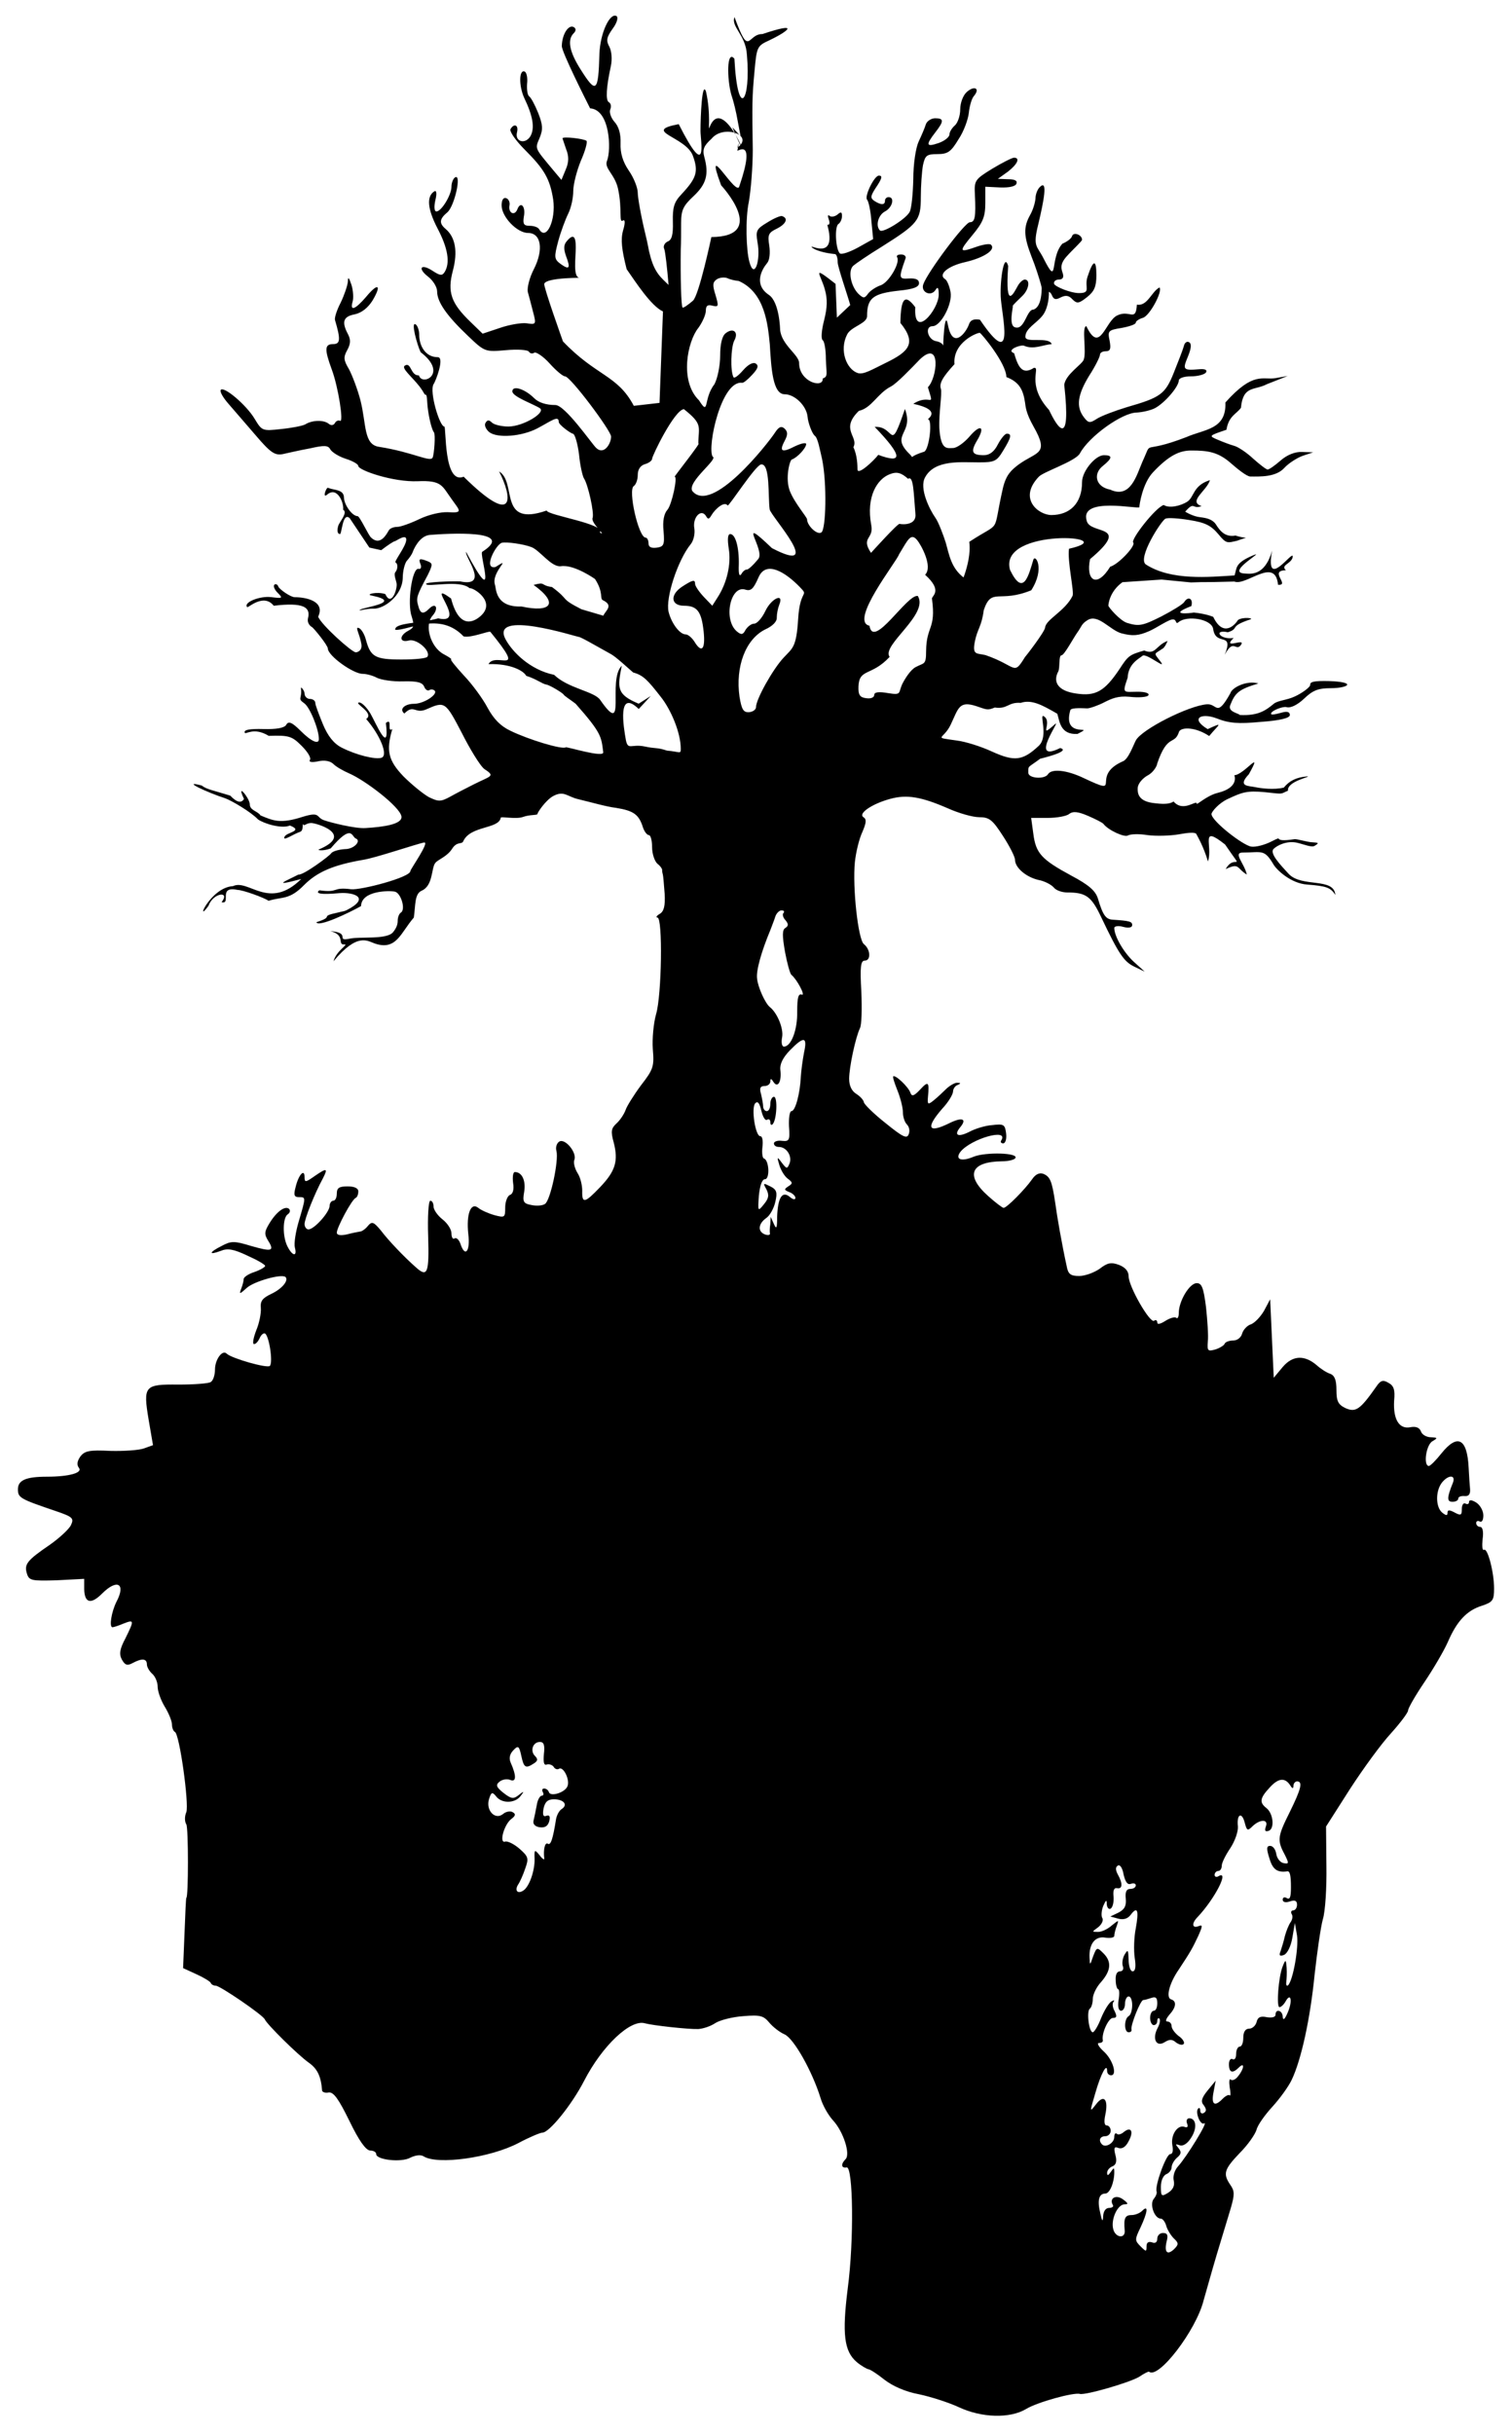 <?xml version="1.0" encoding="UTF-8" standalone="no"?>
<svg
   xmlns:dc="http://purl.org/dc/elements/1.1/"
   xmlns:cc="http://creativecommons.org/ns#"
   xmlns:rdf="http://www.w3.org/1999/02/22-rdf-syntax-ns#"
   xmlns:svg="http://www.w3.org/2000/svg"
   xmlns="http://www.w3.org/2000/svg"
   id="svg10"
   preserveAspectRatio="xMidYMid meet"
   viewBox="0 0 422 679"
   height="679pt"
   width="422pt"
   version="1.0">
  <defs
     id="defs14" />
  <g
     id="g8"
     stroke="none"
     fill="#000000"
     transform="translate(0,679) scale(0.1,-0.1)">
    <path
       id="path4"
       d="m 2050.027,6742.285 c -10.629,-26.887 31.602,-49.457 34.602,-105.457 C 2096.258,6506.225 2059,6452 2049.742,6626.033 2027.742,6653.033 2029,6569 2041,6526 c 6,-17 14,-50 18,-74 l 8,-42 -23,25 c 71.435,-168.464 -22.624,106.229 -63.715,-0.318 -5,-14 4.715,35.318 -9.914,100.092 -11,31 -15.285,-69.463 -15.285,-110.463 0,-26 22.43,-144.894 -60.775,19.318 C 1788.848,6423.656 1915,6409 1934,6355 c 16,-44 10,-62 -32,-107 -21,-22 -25,-37 -24,-77 1,-36 -3,-51 -15,-55 -8,-4 -13,-13 -9,-21 3,-8 8,-53 12,-100 7,-96 46,-47 0,0 -20,20 -39.854,32.689 -52.854,87.689 -22,91 -49.146,104.311 -27.146,18.311 15,-58 20,-68 30,-58 3,3 -3,46 -15,95 -12,49 -21,101 -21,114 0,14 -11,42 -25,62 -17,25 -24,49 -23,76 1,26 -5,47 -17,60 -9,10 -15,26 -12,34 4,9 2,18 -4,21 -9,6 -7,41 6,101 4,19 2,41 -4,53 -10,18 -8,27 9,51 12,16 16,31 11,35 -19,11 -46,-48 -48,-105 -3,-108 -9,-113 -53,-43 -31,49 -37,82 -19,100 7,7 7,13 1,17 -15,9 -33,-19 -34,-52 -1,-16 69.033,-154.351 79.033,-174.351 55.967,-3.649 59.225,-116.08 47.225,-146.08 -9,-21 21.517,-37.457 30.517,-77.457 13,-59 1.225,-98.113 14.225,-89.113 6,3 6,-8 0,-28 -7,-25 -4,-53 10,-108 25.543,-36.596 68.344,-102.941 101.344,-117.941 l -9.602,-255.132 -71.775,-8.199 c -45.814,86.771 -104.469,82.048 -197.748,179.721 0,0 -54.232,151.523 -52.232,160.523 5,19 118.41,16.768 99.41,16.768 -20,0 -11.398,55.258 -11.398,85.258 0,33 -8,38 -26,16 -8,-10 -8,-21 -1,-41 13,-34 9,-39 -16,-21 -17,13 -18,18 -6,63 7,26 20,61 28,77 8,16 14,44 14,63 0,19 10,57 21,84 12,27 19,52 16,56 -7,6 -67,13 -67,7 0,-1 5,-15 10,-30 8,-20 8,-36 -1,-57 l -12,-29 -21,25 c -55,66 -53,61 -40,92 10,24 9,37 -4,70 -9,22 -20,43 -25,46 -5,4 -7,19 -6,35 2,16 -1,31 -6,34 -17,8 -17,-40 -2,-73 24,-50 30,-83 18,-106 -14,-25 -45,-17 -38,10 5,20 -8,26 -18,9 -4,-6 14,-32 40,-58 54,-54 70,-81 79,-139 8,-57 -19,-116 -39,-83 -3,6 -15,10 -27,10 -16,0 -19,5 -16,25 6,29 -9,45 -18,21 -8,-20 -26,-10 -22,11 2,9 -3,18 -9,20 -8,3 -13,-5 -13,-20 0,-32 43,-77 74,-77 36,0 44,-46 16,-101 -12,-23 -19,-51 -17,-63 3,-11 10,-37 15,-57 9,-34 8,-35 -18,-31 -15,2 -49,-4 -75,-13 l -48,-16 -34,33 c -54,52 -65,83 -49,143 14,53 7,93 -20,116 -19,16 -18,28 5,47 20,18 40,109 21,97 -5,-3 -10,-15 -10,-26 0,-23 -28,-69 -42,-69 -6,0 -7,13 -3,31 5,20 3,29 -3,25 -22,-14 -19,-49 9,-103 29,-55 36,-96 20,-122 -7,-11 -13,-10 -33,3 -33,22 -44,8 -13,-16 14,-11 25,-29 25,-41 0,-30 28,-69 86,-124 47,-45 48,-45 106,-40 32,3 61,1 64,-4 3,-5 10,-7 15,-3 5,3 25,-10 43,-30 18,-20 37,-36 43,-36 15,0 128.602,-152.033 128.602,-168.033 0,-20 -20.199,-53.146 -42.199,-31.146 -13,13 -86.404,119.178 -113.404,119.178 -26,0 -47,7 -59,19 -26,26 -61,37 -61,19 0,-15 61.059,-36.113 77.059,-47.113 17,-12 -47.059,-50.887 -88.059,-50.887 -19,0 -40,5 -46,11 -8,8 -13,8 -18,-1 -4,-6 1,-18 11,-26 23,-17 90,-12 134,11 38,20 59.483,37.801 59.483,17.801 0,-8 34.517,-32.801 39.517,-32.801 5,0 13,-26 17,-57 3,-32 10,-62 14,-68 11,-16 29,-96 24,-110 -6,-14 42.344,-53.689 20.344,-40.689 15.887,24.344 -143.815,47.245 -148.815,61.245 -136.613,-47.257 -81.452,77.967 -132.576,109.218 37.131,-71.643 47.595,-159.143 -98.868,-14.768 C 1237.484,5436.775 1246,5600 1240,5600 c -13,0 -42.059,96.894 -30.059,117.894 6,8 31.788,75.576 11.788,75.576 -35,0 -51.728,32.53 -51.728,62.53 0,13 -5,26 -10,29 -14,9 3.973,-56.602 13.973,-77.603 78.048,-59.698 4.178,-95.96 -4.788,-64.755 C 1145.384,5741.484 1148,5781 1130,5770 c -11,-7 18.702,-29.987 40.702,-57.987 15,-20 13.199,-23.285 17.199,-23.285 5,0 3.099,-19.729 7.099,-45.728 4,-27 11,-53 16,-59 5,-6 0.642,-61.232 -3.358,-70.232 -6,-15 -53.417,14.516 -149.417,29.516 -44,6 -35.225,62.715 -52.225,129.715 -8,31 -23,70 -32,87 -15,25 -16,33 -5,53 10,18 10,30 2,45 -18,34 -13,49 19,55 19,4 37,18 50,39 26,44 15,50 -18,10 -30,-35 -46,-42 -38,-14 3,9 2,31 -3,47 -7,21 -10,24 -10,10 -1,-12 -10,-38 -20,-59 -11,-21 -18,-43 -16,-49 16,-54 15,-67 -5,-67 -24,0 -25,-14 -4,-71 18,-48 34,-150 23,-143 -4,2 -11,0 -14,-6 -4,-7 -11,-8 -18,-2 -14,11 -46,10 -65,-2 -7,-4 -37,-10 -67,-13 -53,-6 -54,-5 -74,28 -23,39 -87,93 -95,81 -3,-5 7,-22 22,-39 15,-17 49,-57 76,-88 41,-48 53,-56 75,-52 14,3 48,11 76,16 40,9 51,9 57,-3 5,-8 24,-20 43,-26 19,-6 35,-15 35,-20 0,-12 97.172,-45.616 166.172,-42.616 67,3 67.497,-12.729 93.497,-48.728 23,-33 35.331,-40.656 -9.669,-37.656 -20,1 -54,-7 -79,-19 -25,-12 -53,-22 -62,-22 -10,0 -21,-4 -24,-10 -6,-10 -23.514,-44.652 -49.514,-19.652 -7,6 -31.486,59.652 -37.486,59.652 -15,0 -37,31 -38,51 0,24 -25.834,20.523 -44.715,27.991 -4.649,1.839 -16.457,-31.081 -2.285,-18.991 28.504,24.316 47.596,-24.009 44.596,-42.009 C 971.78,5359.991 948,5335 944,5323 c -4,-14 -2,-23 5,-23 5,0 7.119,63.121 27.119,44.121 L 1030.899,5262.267 1064,5255 c 18,14 35,25 38,25 3,0 32.872,22.661 31.872,3.661 -1,-19 -35.661,-61.276 -29.661,-63.276 6,-2 6.798,-16.991 -0.202,-25.991 -7,-7 3.184,-26.294 3.184,-35.294 0,-20 -16.523,-60.578 -31.751,-26.614 -24.202,7.991 -57.67,-1.202 -37.67,-4.202 89.13,-18.386 -21.258,-32.175 -32.258,-39.175 -10,-6 14.689,3.349 36.679,2.688 C 1072.11,5090.899 1122,5128 1124,5176 c 0,21 6,45 13,51 6,7 13,17 15,23 2,6 18.009,44.468 47.009,47.468 47,4 245.807,16.039 146.906,-47.017 -9.275,-5.913 46.834,-171.761 -45.081,-0.269 -4.762,-12.816 67.002,-99.66 -16.668,-82.275 -28,1 -94.955,-1.899 -94.955,-6.899 0,-11 93.551,13.166 121.542,-12.202 9,3 75.177,-36.981 31.285,-76.928 -14.951,-13.607 -59.067,-43.85 -83.103,48.341 -77.814,56.409 50.531,-74.952 -36.038,-55.422 -49.691,-14.531 -122.558,-11.422 -119.764,-32.101 35.867,-2.697 123.323,52.497 190.627,-18.155 20.267,-5.505 71.745,16.438 74.901,12.56 104.647,-128.577 14.917,-53.368 -5.35,-90.02 62.551,2.009 98.578,-19.092 105.303,-32.605 28.881,-9 44.184,-22.395 56.184,-24.395 11,-2 44.679,-23.184 47.679,-27.184 3,-5 13.908,-11.11 33.908,-26.11 73.166,-82.65 71.716,-92.141 77.213,-135.341 3,-17 -100.598,15.551 -104.598,13.551 -10,-7 -105,22 -154,46 -28,13 -47,33 -64,64 -13,25 -43,66 -66,90 -23,25 -39,45 -36,45 3,1 -6,7 -21,15 -37,20 -54,81 -31,107 18,20 10,39 -9,20 -17,-17 -25,-15 -31,9 -6,21 -4,27 27,85 14,29 14,32 0,38 -23,9 -27,8 -20,-9 3,-8 0,-14 -6,-12 -18,3 -32,-97 -19,-133 8,-26 7,-31 -10,-40 -26,-14 -24,-34 2,-27 22,6 62,-29 52,-45 -2,-5 -35,-8 -72,-8 -74,0 -87,7 -100,56 -4,15 -13,30 -20,32 -11,4 2.386,-15.688 7.386,-43.688 4,-20 -11.386,-24.312 -15.386,-24.312 -11,0 -96.991,77.413 -104.991,99.413 20.771,44.578 -36.229,54.404 -65.229,54.404 -12,0 -42.78,22.184 -45.78,29.184 -2,6 -7,9 -11,6 -4,-4 0,-14 9,-23 15,-15 14,-16 -18,-12 -32,4 -79,-15 -67,-28 3,-2 45.89,39.459 74,4 83,10 103.596,-3.991 95.596,-34.991 -3,-12 5.193,-21.505 11.193,-24.505 5,-3 44.166,-50.863 44.166,-59.863 1,-21 71.045,-70.641 97.045,-70.641 11,0 29,-5 40,-11 12,-6 45,-11 74,-10 39,1 53,-3 58,-15 3,-8 10,-13 15,-9 5,3 12,1 15,-3 6,-11 -31.605,-35.596 -58.605,-35.596 -24,0 -42.89,-14.101 -26.89,-27.101 C 1155.395,4826.404 1158,4797 1190,4811 c 52,23 53,22 100,-68 17,-34 50.092,-91.478 63.092,-99.478 31,-20 14.908,-18.523 -32.092,-42.523 -20,-10 -49,-25 -65,-34 -26,-14 -32,-14 -59,-1 -16,9 -48,35 -71,58 -42,44 -49,71 -31,132 -16.477,-11.569 2.101,32.688 -18,17 11.469,-94.809 -29,2 -43,26 -10,17 -24,31 -31,31 -19,0 44.139,-29.276 19,-46 39,-45 62,-101 43,-108 -17,-6 -72,8 -111,28 -22,11 -39,32 -53,66 -11,27 -21,53 -21,59 0,6 -7,11 -15,11 -8,0 -15,7 -15,15 0,8 -10.717,20.957 -10,15 3.679,-30.569 -11,-28 9,-42 16,-11 41,-73 41,-100 0,-16 -21,-7 -51,23 -24,24 -34,28 -40,17 -5,-9 -27,-13 -64,-12 -38,1 -55,-2 -52,-10 2,-7 24.303,16.973 67,-9 57,2 65,-1 92,-28 16,-16 27,-33 23,-39 -4,-6 5,-8 23,-4 18,4 34,1 43,-8 8,-8 28,-19 44,-26 44,-19 141.441,-92.863 145.441,-119.863 3,-22 -50.45,-29.395 -100.451,-32.395 -29,-2 -97.569,15.486 -114.569,21.486 -25,8 -8.935,25.78 -60.935,9.78 C 782.486,4491.009 763,4500 727,4515 c -7.22,11.899 -29.807,13.807 -29.807,30.807 0,17 -39.762,64.854 -16.193,15.193 -7,-12 -19.395,-10.798 -38.395,9.202 -45.468,14.202 -65.872,17.211 -79.78,28.303 -61.486,15.991 18.432,-20.587 65.432,-35.587 19,-7 71.78,-37.991 91.78,-58.991 15.724,-11.33 65.238,-27.146 89.238,-17.146 C 849.047,4471 798,4468 794,4455 c -6,-14 26.67,9.175 43.67,14.175 11,4 5.018,26.276 9.018,20.276 3,-5 8.009,4.386 22.009,4.386 13,0 122.002,-31.074 21.303,-73.836 -5.523,-2.345 13,-5 33,3 60.359,70.937 57.982,32.578 69.982,27.578 C 1008.982,4444.578 989,4421 963,4421 c -17,-1 -35,-6 -39,-12 -3,-6 -78.24,-62.047 -91.24,-59.047 -27.605,-14.679 -83.825,-36.807 7.975,-12.366 -90.068,-88.922 -146.696,0.863 -190.45,-19.881 C 586.746,4314.137 542.485,4207.998 582,4263 c 12.798,36.578 61.863,42.285 36.395,9.917 28.402,-6.756 -11.208,46.096 44.211,34.276 15,0 73.964,-21.386 86.964,-30.386 C 788.661,4288.973 807,4278 849,4321 c 37,37 83,56 164,70 34,5 152.524,45.368 170.524,48.368 17,3 -38.13,-74.524 -38.13,-79.524 C 1145.395,4341.843 1006,4306 980,4309 c -55,7 -32.44,-10.816 -88.688,-2.899 -19,-14 35.249,-9.917 56.249,-7.917 40,3 88.074,-12.89 19.742,-47.569 C 960.169,4246.994 958,4248 943,4244 c -56,-12 -5.559,-9.706 -60,-27 5,-15 90.652,25.964 124.652,44.964 1.164,44.092 80.054,43.422 94.054,40.422 17,-3 31.294,-49.386 17.294,-58.386 -5,-3 -9,-13 -9,-23 0,-9 -2.807,-19.807 -13.807,-32.807 -19,-20 -90.79,-10.889 -119.459,-16.899 -42.935,-9 5.634,16.587 -54.724,20.762 44.937,-10.807 16.964,-40.184 40.652,-36.789 8,-2 -23.45,-17.578 -31.928,-47.24 67.551,81.332 94.937,56.359 115.937,49.359 60,-20 71.458,30.193 108.33,72.614 5,35 1.715,65.89 21.715,74.89 32.679,14.092 26.576,63.249 38.294,77.652 7.907,9.72 32.789,17.321 46.789,39.321 14,22 27.202,11.137 31.202,21.137 19.86,43.974 99.344,33.356 104.632,65.67 0,4 42.973,-4.982 61.973,2.018 19,7 40.395,4.312 40.395,8.312 0,4 22.395,37.679 43.395,49.679 31,17 39.605,-1.679 71.605,-8.679 35.486,-8.495 78.083,-20.89 104.083,-23.89 50,-8 63.917,-19.11 74.917,-53.11 4,-13 12,-23 17,-23 5,0 9,-15 9,-34 0,-18 7,-39 15,-46 8,-6 14,-15 13,-18 0,-4 1,-9 2,-12 1,-3 3,-26 5,-53 2,-35 -2,-50 -14,-57 -9,-5 -11,-10 -6,-10 15,0 12,-217 -4,-270 -7,-25 -11,-68 -9,-97 4,-48 2,-56 -33,-101 -20,-27 -40,-59 -43,-69 -4,-11 -15,-28 -25,-37 -15,-14 -17,-22 -8,-54 13,-51 5,-79 -38,-124 -43,-45 -51,-47 -50,-10 0,15 -5,37 -13,49 -8,13 -12,29 -9,37 8,20 -26,61 -42,51 -7,-4 -11,-16 -8,-26 7,-27 -17,-139 -32,-148 -7,-5 -24,-6 -38,-3 -22,4 -25,9 -20,37 5,31 -6,55 -26,55 -5,0 -7,-13 -5,-30 3,-18 0,-31 -9,-34 -7,-3 -13,-19 -13,-35 0,-28 -1,-29 -31,-21 -17,5 -37,14 -44,20 -21,17 -34,-17 -28,-73 6,-48 -9,-67 -22,-27 -4,11 -11,18 -16,15 -5,-4 -9,3 -9,14 0,11 -11,28 -25,39 -14,11 -25,27 -25,36 0,9 -4,16 -9,16 -5,0 -8,-44 -6,-100 3,-102 -2,-115 -34,-86 -32,28 -77,75 -98,103 -20,24 -25,26 -36,13 -6,-8 -17,-16 -22,-16 -6,-1 -22,-4 -37,-8 -18,-4 -28,-2 -28,5 0,14 42,93 53,97 4,2 7,10 7,18 0,9 -11,14 -30,14 -23,0 -30,-4 -30,-20 0,-11 -4,-20 -10,-20 -5,0 -10,-7 -10,-14 0,-18 -43,-66 -59,-66 -6,0 -11,7 -11,15 0,14 28,85 51,127 15,29 11,30 -21,8 -27,-19 -30,-20 -30,-4 0,25 -17,6 -25,-28 -6,-22 -4,-28 9,-28 20,0 20,1 0,-67 -9,-30 -14,-63 -11,-74 7,-26 -7,-24 -21,4 -14,28 -13,80 1,89 6,4 8,10 4,15 -11,10 -35,-7 -55,-40 -14,-23 -15,-30 -4,-48 19,-30 11,-32 -48,-15 -46,14 -55,14 -81,0 -36,-18 -38,-27 -3,-14 19,8 36,5 74,-13 27,-12 50,-25 50,-29 0,-3 -13,-11 -30,-17 -16,-5 -30,-14 -30,-20 0,-5 -3,-17 -7,-27 -6,-16 -4,-15 16,3 20,18 97,40 108,30 9,-10 -10,-33 -40,-47 -25,-12 -31,-20 -29,-40 1,-13 -4,-41 -13,-62 -8,-21 -11,-38 -6,-38 5,0 11,7 15,15 3,8 9,15 14,15 12,0 25,-81 15,-91 -8,-7 -106,21 -120,34 -12,13 -33,-16 -33,-44 0,-15 -5,-31 -12,-35 -6,-4 -47,-7 -90,-7 -95,1 -99,-3 -83,-99 l 12,-70 -25,-9 c -13,-5 -56,-8 -94,-7 -59,3 -72,0 -84,-16 -9,-13 -10,-23 -4,-31 12,-14 -27,-25 -89,-25 -59,0 -81,-10 -81,-35 0,-24 6,-27 106,-61 47,-16 51,-20 42,-39 -5,-11 -32,-36 -59,-55 -63,-43 -72,-54 -64,-80 6,-20 13,-21 83,-19 l 77,4 v -29 c 1,-39 19,-43 50,-12 42,42 67,28 40,-23 -14,-28 -21,-71 -11,-71 3,0 16,4 30,10 31,12 31,10 6,-41 -16,-30 -18,-44 -10,-59 9,-16 15,-18 30,-10 26,14 40,13 40,-4 0,-7 7,-19 15,-26 8,-7 15,-23 15,-36 0,-13 9,-38 20,-56 11,-18 20,-40 20,-50 0,-9 4,-18 8,-20 13,-5 40,-201 32,-224 -5,-11 -5,-26 0,-34 6,-9 6,-205 0,-205 -1,0 -3,-44 -5,-98 l -4,-98 37,-17 c 20,-9 38,-20 40,-24 2,-5 8,-8 14,-8 12,0 132,-82 137,-94 6,-14 92,-99 123,-121 24,-17 34,-38 37,-78 1,-4 9,-7 18,-5 14,2 28,-18 58,-79 27,-56 46,-82 58,-83 9,0 17,-4 17,-10 0,-16 70,-24 95,-10 14,7 29,9 37,4 39,-25 187,-4 265,37 30,16 61,29 67,29 19,0 82,78 116,144 51,99 130,173 170,161 22,-6 121,-17 149,-16 14,1 35,8 48,17 13,8 48,17 78,19 47,4 56,1 72,-18 10,-12 29,-27 43,-33 26,-12 77,-103 100,-177 6,-21 22,-49 36,-64 28,-31 48,-93 34,-107 -14,-14 -12,-26 3,-23 18,3 21,-203 3,-338 -16,-127 -10,-175 25,-205 13,-11 28,-19 32,-20 5,0 25,-13 45,-29 23,-18 59,-34 97,-41 33,-7 83,-23 111,-36 64,-30 143,-32 188,-5 31,19 133,47 150,42 16,-4 140,32 166,48 13,9 25,15 27,14 26,-22 131,115 152,198 7,24 23,82 37,129 14,47 32,105 39,129 11,38 11,48 -1,65 -21,31 -18,43 26,89 23,23 43,52 47,65 3,13 23,41 44,64 21,23 45,56 54,75 27,56 52,172 64,293 7,63 17,133 23,155 7,22 11,89 10,150 l -1,109 67,105 c 37,57 88,127 115,156 26,29 47,57 47,63 0,6 20,41 45,78 25,37 55,88 66,113 25,58 53,88 95,101 30,10 34,15 34,48 0,45 -18,114 -28,108 -5,-3 -6,11 -4,30 3,21 0,34 -7,34 -6,0 -11,5 -11,11 0,5 5,7 10,4 6,-3 10,4 10,17 0,13 -9,29 -20,36 -13,8 -20,8 -20,1 0,-5 -4,-7 -10,-4 -5,3 -10,-3 -10,-15 0,-18 -3,-19 -20,-10 -15,8 -20,8 -20,-1 0,-8 -4,-8 -15,1 -18,15 -19,59 -1,83 18,23 40,23 31,0 -17,-42 -17,-53 -1,-53 9,0 16,4 16,9 0,5 8,8 18,7 11,-1 16,5 15,19 -1,11 -3,38 -4,60 -4,82 -31,96 -76,40 -15,-19 -31,-35 -35,-35 -16,0 -8,59 10,69 15,9 15,10 -4,11 -12,0 -25,7 -28,16 -4,11 -14,15 -30,12 -31,-6 -48,22 -45,74 3,31 -1,42 -16,50 -15,9 -22,7 -34,-11 -45,-64 -57,-72 -85,-60 -21,10 -26,19 -26,51 0,28 -5,40 -17,45 -10,3 -27,14 -38,24 -34,29 -67,28 -95,-5 l -25,-30 -5,110 -5,109 -17,-32 c -10,-17 -26,-34 -37,-38 -10,-3 -21,-15 -24,-25 -3,-12 -14,-20 -25,-20 -11,0 -22,-4 -24,-9 -1,-4 -13,-12 -26,-16 -21,-6 -23,-4 -21,22 2,15 -1,58 -5,96 -7,55 -12,67 -26,67 -20,0 -50,-50 -50,-83 0,-11 -3,-17 -7,-14 -3,4 -17,0 -30,-8 -14,-9 -23,-11 -23,-5 0,6 -4,9 -9,5 -12,-7 -71,96 -71,124 0,14 -9,25 -27,32 -22,8 -32,6 -54,-11 -16,-11 -41,-20 -57,-20 -24,0 -31,5 -35,28 -13,59 -27,139 -32,177 -9,60 -14,72 -33,80 -11,4 -22,-1 -32,-16 -19,-27 -70,-79 -79,-79 -3,0 -23,15 -43,33 -65,58 -49,96 39,97 17,0 34,4 37,9 9,15 -83,17 -116,4 -35,-15 -54,-8 -37,14 30,36 134,66 114,32 -4,-5 -1,-9 5,-9 6,0 10,12 8,28 -3,24 -6,27 -38,23 -19,-1 -48,-10 -63,-18 -33,-17 -46,-11 -27,12 20,24 5,29 -31,11 -59,-29 -66,-13 -19,41 17,18 30,40 30,48 0,7 6,16 13,18 9,4 9,6 -1,6 -6,1 -20,-7 -30,-16 -10,-10 -26,-25 -36,-33 -16,-13 -18,-12 -16,10 4,42 1,45 -22,20 -17,-18 -23,-20 -27,-9 -5,16 -42,51 -48,46 -2,-2 4,-20 12,-40 8,-20 15,-47 15,-60 0,-13 5,-28 11,-34 7,-7 9,-19 5,-28 -5,-13 -17,-7 -65,32 -33,26 -60,53 -60,58 -1,6 -10,16 -21,23 -13,8 -20,23 -20,42 0,33 18,116 30,141 5,9 6,55 4,102 -4,70 -2,87 10,87 17,0 16,31 -3,46 -16,13 -32,158 -25,229 3,28 12,65 21,84 11,26 12,35 3,41 -16,10 23,37 74,51 47,13 87,6 161,-26 31,-14 70,-25 88,-25 28,0 37,-7 66,-52 19,-29 34,-59 34,-67 0,-22 31,-48 65,-56 17,-3 36,-13 43,-21 6,-8 23,-14 38,-14 52,0 67,-11 94,-68 50,-105 64,-125 93,-139 l 29,-14 -31,28 c -28,26 -54,71 -54,94 0,5 11,7 25,3 15,-4 25,-2 25,5 0,10 -8,12 -54,15 -20,1 -28,13 -42,60 -7,21 -25,37 -74,63 -83,45 -99,62 -106,117 l -6,44 h 46 c 26,0 53,5 60,11 10,8 24,7 52,-5 21,-9 41,-19 44,-23 13,-17 58,-38 68,-32 7,4 31,5 55,1 23,-3 62,-2 86,2 27,5 45.728,6.543 49.728,1.543 3,-6 20.543,-35.344 32.728,-76.947 14.527,43.498 -24.311,104.267 47.815,47.232 56.847,-83.861 26.941,-22.384 1.629,-68.689 39.404,18.987 30.775,1.457 59.033,-15.172 -7.258,32.146 -39.834,61.477 -10.834,61.477 53,0 59.285,10.616 85.285,-33.384 8,-14 47.616,-53.059 94.616,-56.059 52,-4 65,-8 78,-29 -3.8,50.103 -93.388,19.77 -130.199,58.755 -23,25 -54.245,57.702 -42.245,69.702 10,10 36.987,23.444 64.987,17.444 21,-5 41.457,-13.901 49.457,-8.901 13,8 12,9 -6,10 -12,0 -43.854,9.622 -49.616,8.729 C 3543.642,4437.914 3588,4462 3550,4443 c -19,-10 -45,-17 -58,-15 -24,4 -110.728,71.828 -110.728,90.828 0,6 19.729,30.172 45.728,42.172 39,18 51.642,23.815 103.642,18.815 55,-6 41.384,-5.272 64.099,4.099 -3.53,27.271 70.218,39.901 53.218,39.901 -30.73,-2.595 -49.672,-12.653 -64.702,-31.086 -27.344,-7.172 -65.689,-1.901 -79.689,1.099 -19,4 -50.887,1.285 -18.013,36 41.968,75.546 -13.025,-1.634 -40.543,-2.728 0,0 14.987,-34.099 -46.013,-49.099 -32,-8 -59,-35.159 -59,-30.159 0,12 -37.172,-25.602 -64.53,5.901 -12,-8 -30.914,-7.729 -59.914,-3.728 -38,6 -41.185,26.258 -40.185,42.258 1,12 14,27 29,35 15,8 25.457,26.629 25.457,32.629 29.243,85.857 48.38,48.782 61.086,89.099 7,13 46.059,12.755 83.934,-12.503 26.702,32.232 43.145,40.861 -4.159,19.258 C 3321.027,4785.47 3352,4802 3395,4786 c 35,-14 60,-16 125,-10 55,4 80,11 80,19 0,9 -8,11 -22,7 -15,-4 -35.53,-9.629 -29.53,-0.629 4,7 32.53,18.629 42.53,15.629 11,-3 30,6 49,24 24,23 39,29 75,29 25,0 45,5 45,10 0,6 -28,10 -65,10 -37,0 -38.298,-5.271 -38.298,-11.271 0,-6 -23.358,-23.086 -43.358,-32.086 -21,-10 -47,-11.013 -58,-20.013 -24,-20 -45.225,-34 -95.185,-31.444 -3,5 -33.917,8.513 -26.603,27.358 13.87,35.73 25.172,44.344 78.576,60.616 -32.994,9.478 -74.135,-11.779 -78.132,-27.159 -39,-70 -36,-29 -65,-31 -50,-3 -183,-70 -199,-101 -7,-13 -20.914,-53.43 -36.914,-58.43 C 3039.408,4623.582 3138.878,4565.451 3025,4619 c -48,23 -90,27 -100,11 -9,-15 -55,-12 -55,4 0,21 -2.365,12.495 33.126,39.185 0,0 88.874,20.815 55.874,29.815 -91.119,-45.132 6.198,85.05 -14.702,66.417 -48.49,-43.232 -5.159,5.271 -30.589,21.987 C 2898.667,4801.291 2928,4736 2899,4709 c -45,-42 -68,-44 -130,-16 -30,14 -74,28 -99,31 -69,10 -36.854,1.742 -16.854,43.742 22,46 22.854,68.086 71.854,52.086 28,-9 30.285,-12.815 51.285,-3.814 36.444,-5.258 36.815,15.629 72.358,12.973 30.901,10.159 59.987,-5.927 102.318,-30.358 6.457,-20.616 7.927,-58.947 56.258,-56.318 55.974,28.689 -43.847,-17.398 -19.92,66.503 3,8 40.245,4.828 47.245,4.828 7,0 31.086,8.271 48.086,17.271 20,10 37.371,18.086 69.371,15.086 26,-3 50,-1 53,4 4,6 -9,10 -29,10 -40,0 -44.815,-7.172 -28.815,38.828 1.914,40.344 32.48,53.538 41.444,61.517 10,8.901 69.446,-41.136 50.715,-16.602 -20.762,27.194 -18.232,19.729 4.027,35.715 8,3 15.358,22.444 15.358,22.444 -33.295,-12.724 -33.086,-40.417 -65.172,-26.801 -41,-12 -44.556,-14.099 -68.556,-51.099 -42,-63 -67,-77 -121,-69 -51,7 -66.285,31.914 -50.285,61.914 5,10 0.742,44.702 8.742,44.702 8,0 34.172,49.874 45.172,64.874 11,15 10.298,23.285 29.298,34.285 29,16 61.073,-28.775 93.073,-37.775 31,-8 47,-7 77,6 21,9 55.901,33.801 66.901,32.801 11,0 6.384,-15.616 15.384,-7.616 24,20 92.715,8.815 96.715,-19.185 7,-50 58.801,-5.185 32.398,-71.715 24.675,46.801 30.239,7.906 44.589,26.715 17.539,22.989 -55.146,-14.616 -19.914,20.086 C 3403.642,5004.013 3386,5035 3427,5026 c 34,11 0.696,15.556 63,36 10.452,3.429 -21.642,7.457 -35,-2 -9,-15 -41.415,-48.379 -68.801,8.815 0,0 -18.113,8.556 -54.199,12.185 -10,-2 -75.576,-8.715 -7,18 6,21 -9,29 -20,11 -4,-6 -33,-24 -64,-40 -52,-26 -62,-28 -95,-18 -20,6 -52.53,44.245 -52.53,48.245 0,4 3.298,39.444 39.298,65.444 L 3242,5173 l 82,-8 c 60.338,2.258 10.133,-0.556 121.126,2.457 33.057,-13.417 114.272,71.099 121.861,-9.066 35.122,-2.274 -27.36,40.032 22,40.523 C 3572.298,5214.086 3606,5217 3608,5237 c 2,22 -78.834,-99.337 -57.503,16.815 -20.728,-72.675 -60.868,-64.742 -77.596,-63.815 -54.066,2.997 69.377,70.097 21.475,49.245 -47.902,-20.852 -42.018,-33.403 -48.66,-54.662 -71.404,-4.457 -176.544,-15.068 -247.258,30.318 C 3172.788,5231.375 3242,5339 3253,5343 c 7,3 37,1 67,-4 44,-7 60,-15 81,-40 22,-27 24.914,-23.642 51.914,-17.642 35.828,13.815 30.013,3.126 -4.543,14.47 -28,-5 -42.358,10.987 -55.358,31.987 -10,14 -26.729,17.099 -42.728,19.099 -21,2 -42.444,15.556 -42.444,15.556 27.245,30.801 18.53,5.384 45.874,15.47 -39.358,12.801 14.815,43.059 23.258,72.49 -47.503,-14.801 -43.616,-46.689 -62.616,-59.689 -20,-13 -51.358,-19.371 -66.444,-9.656 -23,-7 -93.04,-96.841 -85.04,-104.841 8,-8 -40.272,-60.358 -64.272,-67.358 -37.715,-61.404 -68.689,-38.145 -56.232,21.199 117.954,98.885 0.339,67.205 -9.265,106.629 C 3011.418,5406.033 3180,5368 3180,5375 c 0,7 8.742,65.973 37.742,96.973 45,48 74.801,61.086 106.801,61.086 46,0 75,-3.371 112,-36.371 16,-14 43.086,-36.172 53.086,-36.172 26,0 71.371,-2.517 95.371,24.483 11,12 34,27 50,33 l 30,10 -31,1 c -19,1 -42,-8 -60,-24 -16,-14 -32,-25 -36,-25 -4,0 -22,14 -40,30 -18,17 -42,33 -53,36 -11,3 -32,11 -46,17 -26,11 -26,11 24,28 6.57,38.973 27.483,43.258 40.483,61.258 5.914,63.318 38,47.543 72.715,66 L 3594,5741 l -34,-6 c -36,-6 -61.252,20.178 -139.914,-67.854 2.914,-76.146 -57.51,-74.059 -109.027,-96.662 -130.721,-50.662 -91.828,-2.311 -122.828,-69.311 -16,-37 -32.715,-103.576 -89.689,-77.232 -42,8 -47.543,45.059 -20.543,66.059 27,22 28,30 3,30 -24,0 -61,-45 -61,-75 0,-60 -34.656,-91.941 -85.656,-91.941 -35,0 -94.006,44.941 -35.006,106.941 13,14 102.662,43 114.662,65 25,47 118,114 159,114 16,1 38,6 50,12 27,14 66,59 67,77 0,7 14,12 34,12 19,0 38,5 42,11 4,7 -3,10 -17,9 -47,-4 -49,-2 -34,34 10,24 11,37 4,41 -6,4 -13,-1 -15,-11 -3,-11 -16,-44 -28,-74 -24,-60 -37,-69 -131,-96 -33,-10 -70,-24 -83,-32 -20,-13 -24,-13 -37,4 -22,29 -18,62 15,116 17,26 30,53 30,58 0,6 7,10 16,10 13,0 15,7 11,29 -6,28 -4,30 33,36 22,4 40,10 40,15 0,4 9,10 19,13 19,4 57,75 47,85 -22.557,-12.231 -33.344,-52.92 -63,-48 -3,-50 -19.742,-13 -54.742,-30 -34,-16 -48.258,-110 -86.258,-30 -14,-1 1.404,-72.059 -7.596,-94.059 -5,-13 -50.146,-40.371 -54.146,-69.371 19.973,-181.066 -19.276,-119.489 -42.276,-70.489 -65.542,71.946 -22.202,119.314 -42.193,117.717 -32.982,-21.377 -44.377,3.009 -55.368,40.596 C 2805.045,5813.807 2852,5830 2859,5825 c 26.596,-10.794 50.157,2.603 76.332,4.973 -8.386,21.982 -73.515,1.422 -73.515,20.422 0,23 29.781,36.754 46.781,57.754 28,33 21.774,114.341 1.774,107.341 -7,-2 6.418,-76.683 -25.747,-89.279 -19.578,1.386 -24.398,-59.158 -52.398,-49.158 -18,6 -3.611,58.158 -5.611,59.158 -2,1 18.386,19.789 27.386,28.789 18,18 22,45 6,45 -5,0 -14,-8 -19,-17 -10,-17 -36.43,-77.033 -27.172,54.861 -11,39 -22.828,-35.861 -20.828,-84.861 2,-51 44.033,-215.41 -58,-65 -18,3 -27,-1 -31,-14 -8,-22 -44.997,-71.533 -58.371,-0.252 C 2636.356,5933.169 2631,5816 2633,5822 c 1,7 -8,14 -20,16 -24,4 -33,42 -10,42 23,0 56,63 50,95 -3,17 -10,33 -15,36 -21,13 7,37 57,48 51,12 85,34 71,48 -3,4 -21,1 -39,-5 -51,-18 -52,-15 -13,32 30,36 36,52 36,90 v 45 l 41,-2 c 26,-1 44,3 46,11 3,8 -5,12 -24,12 l -28,1 28,20 c 27,21 35,39 17,39 -5,0 -33,-14 -61,-31 -49,-30 -50,-33 -48,-73 3,-62 0,-76 -14,-76 -14,0 -118,-139 -130,-173 -8,-22 21,-36 34,-16 6,10 9,7 9,-13 0,-42 -70.973,-127.662 -65.457,-35.172 -27,36 -40.543,30.172 -41.543,-43.828 45.775,-56.285 24.43,-79.629 -40,-111 -39.417,-19.192 -62.801,-33.914 -78.801,-28.914 -31,10 -52.801,62.887 -29.801,107.887 11,22 55.602,30.027 55.602,51.027 0,50 16,63 88,71 41,4 57,10 57,21 0,10 -9,14 -28,13 -29,-2 -29,1 -10,55 3,6 -2,12 -12,12 -9,0 -14,-3 -11,-8 9,-15 -23,-70 -46,-78 -12,-4 -28,-14 -35,-23 -10,-14 -13,-14 -27,-1 -22,22 -30,66 -14,79 7,6 42,30 78,52 103,65 110,74 110,139 0,32 3,72 6,89 6,27 10,31 40,31 29,0 38,6 59,41 15,22 27,56 29,74 2,19 8,41 15,48 17,21 0,29 -21,10 -10,-9 -18,-30 -18,-48 0,-18 -7,-38 -15,-45 -8,-7 -15,-18 -15,-25 0,-7 -13,-18 -30,-24 -35,-12 -37,-6 -10,29 25,32 25,40 0,40 -11,0 -23,-8 -26,-17 -3,-10 -12,-31 -20,-48 -8,-17 -15,-62 -15,-105 -1,-41 -5,-82 -10,-91 -10,-20 -75,-60 -83,-52 -13,13 -5,43 14,53 21,11 28,40 10,40 -5,0 -10,-4 -10,-10 0,-12 -10,-13 -29,-1 -12,8 -12,13 2,35 19,28 21,36 10,36 -13,0 -41,-58 -33,-67 4,-4 10,-31 12,-59 l 5,-51 -43,-24 c -24,-13 -46,-20 -50,-16 -12,12 -15,75 -4,82 5,3 10,13 10,22 0,12 -3,13 -13,4 -8,-6 -18,-7 -22,-3 -5,4 -5,-1 -2,-10 4,-10 2,-17 -4,-15 29,-105 -55,-51 -43,-63 8,-8 34,-16 65,-19 4,-1 7,-11 7,-23 0,-13 30.973,-102.119 34.973,-119.119 L 2335.742,5903.795 2332,5998 c -69.146,54.344 -42,28 -30,-15 8,-28 7,-51 -2,-87 -7,-27 -9,-51 -4,-55 5,-3 9,-27 9,-53 1,-39 7.172,-49 -8.828,-54 2.603,-28.801 -65.828,-9.947 -65.828,43.053 0,23 -49.404,50.543 -53.033,93.145 0,0 -1.543,77.172 -31.543,97.172 -43,29 -19.768,70.629 -4.768,88.629 7,8 9,28 6,49 -5,30 -2,36 21,47 26,13 33,29 15,35 -4,2 -23,-6 -42,-18 -30,-18 -32,-23 -27,-54 10,-50 -8.457,-107.576 -22.457,-55.576 -9,32 -11.543,119.576 -1.543,167.576 6,34 11,99 11,145 -2,126 -2,147 5,221 6,65 7,69 40,84 57,27 86.775,53.172 -18,18 -43.167,0.589 -35.54,-68.879 -77.973,47.285 z M 2058,6378 c 0,0 9,32 0,-8 -0.193,-4.24 53.172,40.146 5.689,-98.967 -6.887,-35.602 -102.775,141 -50.973,1.92 0,0 133.398,-143.091 -27.285,-144.344 0,0 -34.43,-162.609 -51.43,-177.609 -14,-12 -27,-21 -29,-19 -4,3 -6,86 -5,163 1,17 1,49 1,73 0,36 6,48 35,75 35,33 43,60 30,108 -6,22 -2,32 20,52 33.281,40.919 120.549,9.906 72,-25 z m 4,-372 c 72.724,-32.347 80.963,-120.587 86.516,-176.371 4,-69 8.483,-139.629 41.483,-139.629 28,0 61,-32 64,-63 1,-15 11.798,-45.587 19.798,-52.587 9,-6 14.605,-40.193 20.605,-65.193 14,-68 10.967,-196.736 -2.033,-204.736 -12,-8 -39.828,19.457 -39.828,36.457 0,6 -34.887,45.629 -47.887,78.629 -14,35 -0.656,86.43 5.344,88.43 15,5 40,32 40,43 0,5 -14,2 -31,-6 -37,-19 -45,-15 -29,15 9,17 9,25 0,34 -9,8 -16,6 -27,-11 -21,-32 -177,-230 -231.013,-162.556 -14,26 74.808,89.775 56.807,95.775 C 1973.484,5543.848 2013,5729 2071,5722 c 4,-1 16,9 28,22 17,18 19,26 10,32 -8,4 -21,-3 -35,-19 -13,-15 -25,-24 -27,-19 -9,18 -7,82 2,101 14,25 -3,38 -24,21 -10,-8 -15,-31 -15,-62 0,-27 -7,-63 -16,-80 -31.956,-40.985 -13.591,-91.438 -43,-45 -55.43,54.086 -32,165 -2,202 11,15 21,37 21,48 0,14 5,18 19,14 17,-4 17,-1 8,30 -9,28 -8,36 4,44 8,5 21,6 29,3 8,-4 22,-7 32,-8 z m 527.715,-296.371 c 19.311,-63.57 7.629,-15.258 -40.689,-46.285 C 2633.404,5645.258 2586,5620 2590,5620 c 13,0 4,-81 -10,-90 -29.908,-44.646 25.362,-13.666 0,0 -74.35,-22.98 -13.598,-34.59 -40.371,-7.801 -58.341,56.166 12.706,56.333 -13.979,126.76 -43.962,-128.969 -26.394,-46.311 -84.425,-49.952 79.793,-82.823 77.965,-103.379 10.059,-78.033 -13,-17 -57.029,-57.997 -58.029,-40.997 0,10 -0.445,40.213 -11.445,62.213 15.56,29.816 -38.365,49.297 15.35,101.529 36,8 51.462,48.454 89.608,68.109 C 2502.769,5720.073 2543,5762 2568,5788 c 60.076,56.036 47.498,-53.038 21.715,-78.371 z m 219.038,28.434 c 36,-14 46.713,-35.001 52.108,-71.01 1.63,-10.879 1.816,-28.187 23.816,-67.187 45,-79 9.323,-68.867 -41.677,-105.867 -21,-16 -34.543,-28.371 -43.543,-64.371 -31.258,-136.576 -0.722,-89.994 -94.285,-151.424 8.861,-62.801 -38.742,-147.264 -14.742,-100.264 -35.861,27 -40.947,63.43 -50.947,98.43 -7,22 -20.543,57.629 -28.543,68.629 -17,24 -45.973,83.258 -28.973,113.258 27,50 100.033,41.742 150.033,41.742 44,0 50,3 68,33 22,36 25,47 10,47 -5,0 -16,-13 -25,-30 -10,-20 -23,-30 -39,-30 -33,0 -38,9 -19,41 24,40 9,47 -22,10 -15,-17 -35,-31 -45,-31 -16,0 -34.258,-7.801 -38.258,55.199 -2,39 8.258,98.801 4.258,109.801 -5,15 4,32 38,69 -5.516,61.602 65.801,89.232 70.801,87.232 4,-1 73.732,-84.599 73.952,-123.169 z m -859.747,-185.798 c 11,7 -68.006,-92.264 -66.006,-92.264 9,0 -8,-78 -20,-92 -10,-11 -14,-32 -11,-60 3,-38 1,-43 -19,-46 -16,-2 -23,2 -23,12 0,9 -4,16 -8,16 -20,0 -50,134 -33,144 6,4 11,18 11,31 0,15 7,26 20,30 11,3 20,10 20,15 0,8 61.689,135.523 88.689,138.523 53.868,-42.771 40.78,-47.904 40.318,-96.258 z m 585.397,-98.09 c 15.47,10.216 15.404,-39.126 20.484,-97.546 4,-33 -37.145,-30.199 -44.145,-28.199 -5,2 -79.775,-80.947 -79.775,-80.947 -29.543,44.291 8.689,37.662 0.689,77.662 -15,80 17.353,128.671 51.353,141.671 20,8 32.395,4.359 51.395,-12.641 z m -410.086,40.063 c 26,3 18.828,-91.549 23.828,-125.549 4,-20 156.953,-186.41 6.285,-107.947 C 2050.994,5359.635 2138,5255 2116,5230 c -14,-17 -28,-30 -32,-29 -4,0 -11,-5 -15,-13 -6,-8 -8,2 -7,27 1,47 -9,85 -24,85 -7,0 -8,-15 -4,-41 7,-43 -5,-96 -32,-137 l -14,-22 -24,25 c -13,14 -24,30 -24,36 0,13 -7,11 -35,-7 -36,-23 -33,-54 4,-54 37,0 49,-16 55,-73 5,-50 -6,-60 -26,-27 -7,11 -18,20 -24,20 -17,0 -40,31 -48,63 -9,39 26,145 62,189 8,10 12,29 10,43 -6,30 18,57 32,36 6,-11 9,-10 16,2 10,17 35.828,39.715 44.828,26.715 3,-4 77.49,112.523 93.49,114.523 z m -741.583,-286.263 c -36.056,-7.303 2.284,64.722 18.284,67.722 13,3 59.982,-3.697 80.982,-11.697 24,-8 56,-56.775 83,-53.775 37,6 95.641,-35.626 95.641,-35.626 24.801,-38.43 12.539,-54.677 21.971,-59.172 31.073,-15.061 7.489,-28.672 1.205,-43.252 l -61.074,18.018 c -62.715,32.209 -30.198,23.432 -82.09,61.955 -34.23,4.686 -16.299,15.453 -51.402,5.926 71.928,-51.726 48.524,-78.132 -33.605,-60.242 -74.231,-2.395 -70.341,49.964 -74.341,60.964 -11,36 51.853,81.078 1.43,49.179 z M 2560,5282.801 c 10,-12 44.602,-73.49 21.973,-96.377 52.069,-46.881 16.613,-59.296 19.232,-67.338 11.609,-86.354 -15.667,-73.532 -16.463,-145.629 0,-40 -5.271,-31.742 -29.271,-44.742 -15,-8 -30.457,-33.629 -37.457,-47.629 -11,-24 -1.013,-31.086 -38.013,-25.086 -28,5 -40,3 -40,-5 0,-7 -10,-11 -22,-9 -18,2 -23,9 -22,33 2,51 36.344,27.623 86.947,82.311 -24.059,31.887 110.629,118.543 78.662,169.98 -29.973,5.742 -124.317,-150.869 -134.867,-83.066 -57.522,11.723 76.594,179.953 82.258,198.775 25,41 33,61.801 51,39.801 z m 423.603,-23.768 c -5,-35 14.973,-120.318 9.973,-131.318 -21,-43 -74.689,-65.742 -76.689,-88.742 -2,-13 -53.318,-79.404 -56.318,-82.404 -33.073,-53.689 -21.808,-24.742 -110.013,5.689 -24,6 -37.642,-1.576 -29.642,38.424 7,35 18.967,41.424 24.709,86.828 21.83,65.341 42.458,18.72 132.622,55.616 39.239,61.232 10.995,102.457 5.742,84.947 -13.395,-44.645 -27.96,-104.424 -64.907,-28.304 -34.463,120.092 324.562,95.205 164.523,59.264 z m -752,-106.178 c 28,-29 1.027,-3.027 -3.973,-90.027 -5,-80 -15.629,-80.828 -40.629,-107.828 -30,-32 -77,-116 -77,-138 0,-7 -9,-13 -19,-14 -16,-1 -21,7 -27,43 -12,84 17,161 72,188 20,9 33,22 32,33 0,10 3,26 7,36 14,34 -22,18 -39,-18 -9,-19 -23,-35 -31,-35 -8,0 -18,-8 -24,-17 -7,-14 -12,-15 -24,-5 -39,32 -19,130 23,117 16,-5 23,2 37,34 21,49 75.603,13.854 114.603,-26.146 z m -526.116,-188 c 14.098,-7.801 45.605,-37.312 61.706,-51.083 28.596,-7.67 41.11,-22.065 77.11,-68.065 28,-35 55.697,-99.706 55.697,-144.706 0,-16 -2.404,-8.211 -38.404,-5.211 -29.362,9.775 -29.718,4.468 -63.697,11.798 -36,7 -44.899,-11.175 -50.899,16.825 -7,38 -24.368,145.515 35.706,87.478 l 33.495,36.267 -33.688,-21.451 c -62.359,26 -59.166,44.083 -47.202,105.91 -41.074,-40.267 15.599,-204.587 -60.267,-95.231 -16.541,23.843 -89.533,31.854 -128.533,69.854 -67.964,14.018 -116.614,64.419 -135.023,98.264 -46.875,86.178 198.227,7.653 203.227,7.653 6,0 42.105,-21.373 90.771,-48.303 z M 2187,4243 c -4,-3 -2,-13 5,-20 9,-11 9,-16 0,-22 -9,-5 -9,-21 -1,-67 6,-32 14,-61 18,-64 15,-12 40,-59 29,-55 -10,4 -13,-9 -13,-47 1,-52 -17,-98 -37,-98 -6,0 -8,12 -5,27 4,23 -13,66 -34,83 -13,10 -34,56 -36,80 -3,22 12,75 37,135 4,11 11,28 14,38 3,9 11,17 17,17 7,0 9,-3 6,-7 z m 57,-390 c -4,-21 -8,-51 -9,-68 -2,-45 -15,-95 -26,-95 -5,0 -8,-19 -7,-42 3,-39 1,-43 -19,-41 -13,2 -23,-2 -23,-7 0,-6 6,-10 14,-10 21,0 37,-25 30,-45 -7,-17 -8,-17 -22,1 -13,18 -14,17 -7,-6 4,-14 14,-31 23,-38 15,-11 15,-14 2,-22 -12,-8 -12,-10 3,-16 9,-3 17,-11 17,-16 0,-6 -7,-5 -16,3 -21,17 -33,-2 -35,-56 0,-32 -2,-36 -9,-20 l -9,20 -1,-20 c -2,-11 -2,-23 -1,-27 0,-4 -6,-5 -14,-2 -21,8 -19,30 4,46 10,7 21,27 25,45 6,26 4,34 -14,43 -20,10 -21,10 -11,-8 8,-16 7,-25 -7,-42 -17,-21 -17,-20 -14,24 3,29 9,46 17,46 14,0 12,53 -3,58 -4,1 -6,16 -4,32 2,17 0,30 -6,30 -14,0 -26,80 -14,92 7,7 12,0 17,-21 4,-17 11,-29 16,-25 5,3 9,0 9,-7 0,-7 3,-9 6,-6 12,11 15,77 4,77 -5,0 -10,-9 -10,-20 0,-11 -4,-20 -10,-20 -5,0 -10,6 -10,13 0,6 -3,22 -6,35 -5,16 -2,22 10,22 9,0 16,6 16,13 0,9 3,8 9,-2 12,-18 23,2 19,34 -2,16 7,34 26,54 40,41 50,39 40,-6 z M 1518,1896 c -2,-23 0,-32 8,-29 7,2 15,-1 19,-6 3,-6 10,-9 15,-6 12,8 31,-30 24,-48 -6,-18 -48,-31 -52,-17 -2,6 -8,10 -13,10 -6,0 -7,-4 -4,-10 3,-5 2,-10 -3,-10 -5,0 -12,-12 -14,-27 -3,-16 -7,-35 -9,-43 -2,-9 4,-16 17,-18 15,-2 23,3 27,17 3,13 1,18 -8,15 -9,-4 -11,3 -8,20 4,19 12,26 29,26 27,0 40,-15 22,-27 -7,-4 -14,-17 -16,-28 -9,-57 -15,-74 -23,-69 -8,5 -13,-16 -10,-41 1,-5 -5,-2 -13,9 -14,17 -15,16 -14,-10 1,-33 -15,-79 -32,-89 -16,-10 -24,1 -14,17 5,7 14,27 20,45 10,28 9,33 -16,55 -15,13 -33,22 -40,20 -18,-6 -3,48 17,63 12,9 13,14 4,19 -6,4 -19,2 -27,-5 -22,-18 -49,10 -39,42 6,19 9,20 19,8 15,-21 52,-21 68,-1 12,15 11,16 -4,4 -15,-12 -21,-11 -43,6 -20,16 -22,22 -11,31 7,6 21,9 30,5 17,-7 18,11 1,49 -5,12 -2,24 8,34 13,14 16,12 22,-16 7,-33 12,-36 35,-21 11,7 12,12 3,21 -14,14 -6,39 14,39 11,0 14,-9 11,-34 z m 2083,-87 c 6,-10 9,-10 9,-1 0,6 5,12 10,12 17,0 11,-22 -20,-85 -34,-68 -36,-79 -15,-118 13,-26 13,-28 -3,-25 -9,2 -18,13 -20,26 -2,12 -9,22 -17,22 -10,0 -11,-7 -2,-35 9,-31 22,-40 50,-36 7,1 10,-11 10,-44 0,-30 -3,-36 -13,-30 -5,3 -10,1 -10,-5 0,-7 8,-9 20,-5 14,5 20,2 20,-9 0,-9 -5,-16 -11,-16 -5,0 -7,-5 -4,-10 4,-6 2,-16 -3,-23 -5,-7 -12,-24 -16,-39 -3,-14 -9,-33 -12,-42 -5,-12 -2,-15 10,-10 9,4 19,24 23,48 l 7,41 6,-35 c 5,-33 -11,-125 -25,-139 -4,-3 -6,1 -5,9 1,8 2,26 1,40 -2,24 -3,24 -11,4 -12,-30 -18,-114 -9,-114 4,0 12,7 17,16 15,27 20,1 6,-31 -8,-19 -13,-23 -14,-12 0,18 -20,24 -20,6 0,-7 -10,-9 -24,-7 -18,4 -26,0 -29,-14 -3,-10 -12,-18 -21,-18 -10,0 -16,-9 -16,-25 0,-14 -4,-25 -10,-25 -5,0 -10,-9 -10,-21 0,-11 -4,-17 -10,-14 -5,3 -10,-3 -10,-14 0,-24 10,-27 28,-9 16,16 15,-3 -2,-24 -7,-10 -17,-14 -21,-10 -4,4 -5,-6 -3,-21 3,-15 3,-26 0,-23 -2,3 -11,-1 -19,-9 -23,-24 -33,-17 -26,18 l 6,32 -23,-28 c -17,-21 -19,-31 -10,-41 7,-10 8,-16 0,-21 -5,-3 -10,-1 -10,6 0,7 -3,10 -6,6 -9,-9 6,-48 17,-41 13,7 -50,-95 -73,-120 -10,-11 -15,-28 -12,-40 3,-14 -2,-25 -16,-34 -18,-11 -20,-10 -20,17 0,16 6,31 15,35 8,3 15,12 15,19 0,8 7,20 15,27 12,10 13,16 4,27 -9,11 -9,12 3,8 9,-4 22,4 32,20 18,27 15,55 -5,55 -6,0 -9,-7 -6,-14 4,-10 1,-13 -7,-10 -19,7 -39,-22 -34,-51 3,-15 1,-25 -6,-25 -11,0 -43,-87 -38,-104 2,-4 -2,-14 -8,-21 -12,-15 2,-55 20,-55 5,0 12,-9 15,-20 3,-11 13,-27 21,-35 14,-13 14,-17 1,-30 -19,-18 -28,-9 -21,21 5,18 2,24 -10,24 -9,0 -16,-7 -16,-16 0,-10 -6,-14 -15,-10 -10,3 -15,-1 -15,-11 0,-16 -1,-16 -17,0 -16,16 -16,19 0,52 20,43 23,65 5,47 -7,-7 -20,-12 -30,-12 -18,0 -22,-9 -19,-42 3,-25 -26,-22 -32,3 -7,27 12,69 32,69 11,0 10,3 -5,14 -19,14 -39,3 -28,-16 3,-4 -2,-8 -10,-8 -10,0 -16,-9 -17,-22 -1,-18 -3,-17 -8,7 -9,36 -4,55 14,55 12,0 25,30 25,60 0,13 -1,13 -10,0 -7,-10 -10,-11 -10,-2 0,7 7,15 15,18 10,4 13,14 8,32 -5,20 -3,24 9,19 10,-3 20,3 28,19 15,27 7,42 -13,26 -8,-7 -17,-9 -20,-5 -4,3 -7,-1 -7,-9 0,-17 -24,-31 -34,-21 -11,11 -6,23 9,23 8,0 15,7 15,15 0,8 -5,15 -11,15 -7,0 -8,11 -4,30 9,43 -4,58 -26,29 -18,-23 -18,-23 -2,31 15,53 33,87 33,62 0,-7 5,-12 11,-12 18,0 5,44 -21,67 -14,13 -19,23 -13,23 7,0 12,3 11,8 -4,19 16,62 28,62 11,0 12,4 5,19 -6,10 -7,22 -3,26 4,5 1,5 -6,1 -7,-4 -20,-25 -29,-47 -8,-21 -19,-39 -23,-39 -11,0 -18,60 -8,66 4,3 8,15 8,27 0,12 10,33 23,47 28,32 30,57 7,80 -18,18 -19,18 -29,-8 -9,-26 -9,-26 -10,-4 -2,39 16,61 44,56 14,-2 25,0 25,5 0,5 3,18 7,28 6,17 6,17 -14,1 -11,-10 -28,-18 -38,-18 -18,0 -18,0 0,13 10,8 15,19 12,25 -4,5 -3,21 2,34 8,18 10,19 10,5 1,-10 6,-15 11,-12 6,4 9,19 8,33 -2,17 1,26 10,24 15,-3 16,13 2,38 -7,13 -7,21 0,25 6,4 13,-7 16,-25 5,-21 11,-29 20,-26 8,3 14,1 14,-4 0,-6 -7,-10 -15,-10 -11,0 -15,-8 -13,-27 2,-20 -3,-30 -20,-39 l -23,-11 22,-6 c 15,-4 27,0 35,11 19,25 23,12 14,-38 -5,-25 -6,-62 -3,-82 4,-25 2,-38 -6,-38 -6,0 -11,15 -11,33 -1,27 -2,29 -11,14 -6,-10 -8,-25 -5,-33 3,-8 -1,-14 -8,-14 -9,0 -13,-10 -12,-25 0,-14 4,-25 7,-25 3,0 4,-13 1,-30 -3,-18 0,-30 7,-30 6,0 11,9 11,20 0,11 5,20 10,20 6,0 10,-11 10,-24 0,-14 -4,-28 -10,-31 -13,-8 -13,-45 0,-45 6,0 9,3 8,8 -3,11 25,82 33,82 4,0 14,3 23,6 12,4 16,0 16,-15 0,-12 -4,-21 -10,-21 -5,0 -10,-9 -10,-20 0,-11 5,-20 10,-20 6,0 10,5 10,12 0,6 3,9 6,6 3,-4 1,-15 -5,-26 -16,-30 -4,-54 19,-40 14,9 22,9 33,-1 9,-6 18,-8 21,-3 3,4 -4,15 -15,22 -10,8 -19,20 -19,27 0,7 -5,13 -12,13 -6,0 -4,7 5,18 20,22 22,39 5,44 -14,5 -5,44 22,83 33,50 38,59 54,93 13,29 13,33 1,28 -18,-7 -20,8 -2,26 48,51 90,133 57,113 -5,-3 -10,-1 -10,4 0,6 5,11 10,11 6,0 10,7 10,15 0,8 11,30 24,49 13,20 22,46 21,60 -4,35 11,42 19,11 6,-23 8,-24 22,-10 21,20 45,20 37,-1 -4,-12 -2,-15 8,-12 17,6 13,49 -7,64 -19,15 -18,27 9,56 24,27 43,30 58,7 z" />
    <path
       id="path6"
       d="m 2902,6268 c -7,-7 -12,-21 -12,-32 -1,-12 -7,-32 -15,-46 -19,-34 -18,-59 4,-116 11,-27 22,-62 26,-77 3,-15 10,-25 15,-22 6,4 13,-1 16,-9 5,-12 11,-13 24,-6 14,7 23,6 33,-5 13,-13 18,-12 41,6 20,16 26,29 26,61 0,46 -9,44 -25,-5 -9,-29 11.43,-44.715 -23.57,-44.715 -23,0 -66.43,17.715 -69.43,25.715 -2,6 4,12 13,12 11,0 15,6 11,18 -4,12 -8.715,24.914 11.285,46.914 16,18 42.715,42.086 42.715,46.086 0,14 -24,23 -28,10 -2,-7 -15,-16 -27,-21 -36.628,-40.869 -9.741,-125.133 -52.543,-40.887 -18,36 -30.715,30.828 -14.715,94.828 16,67 27.258,127.059 4.258,104.059 z" />
  </g>
</svg>
